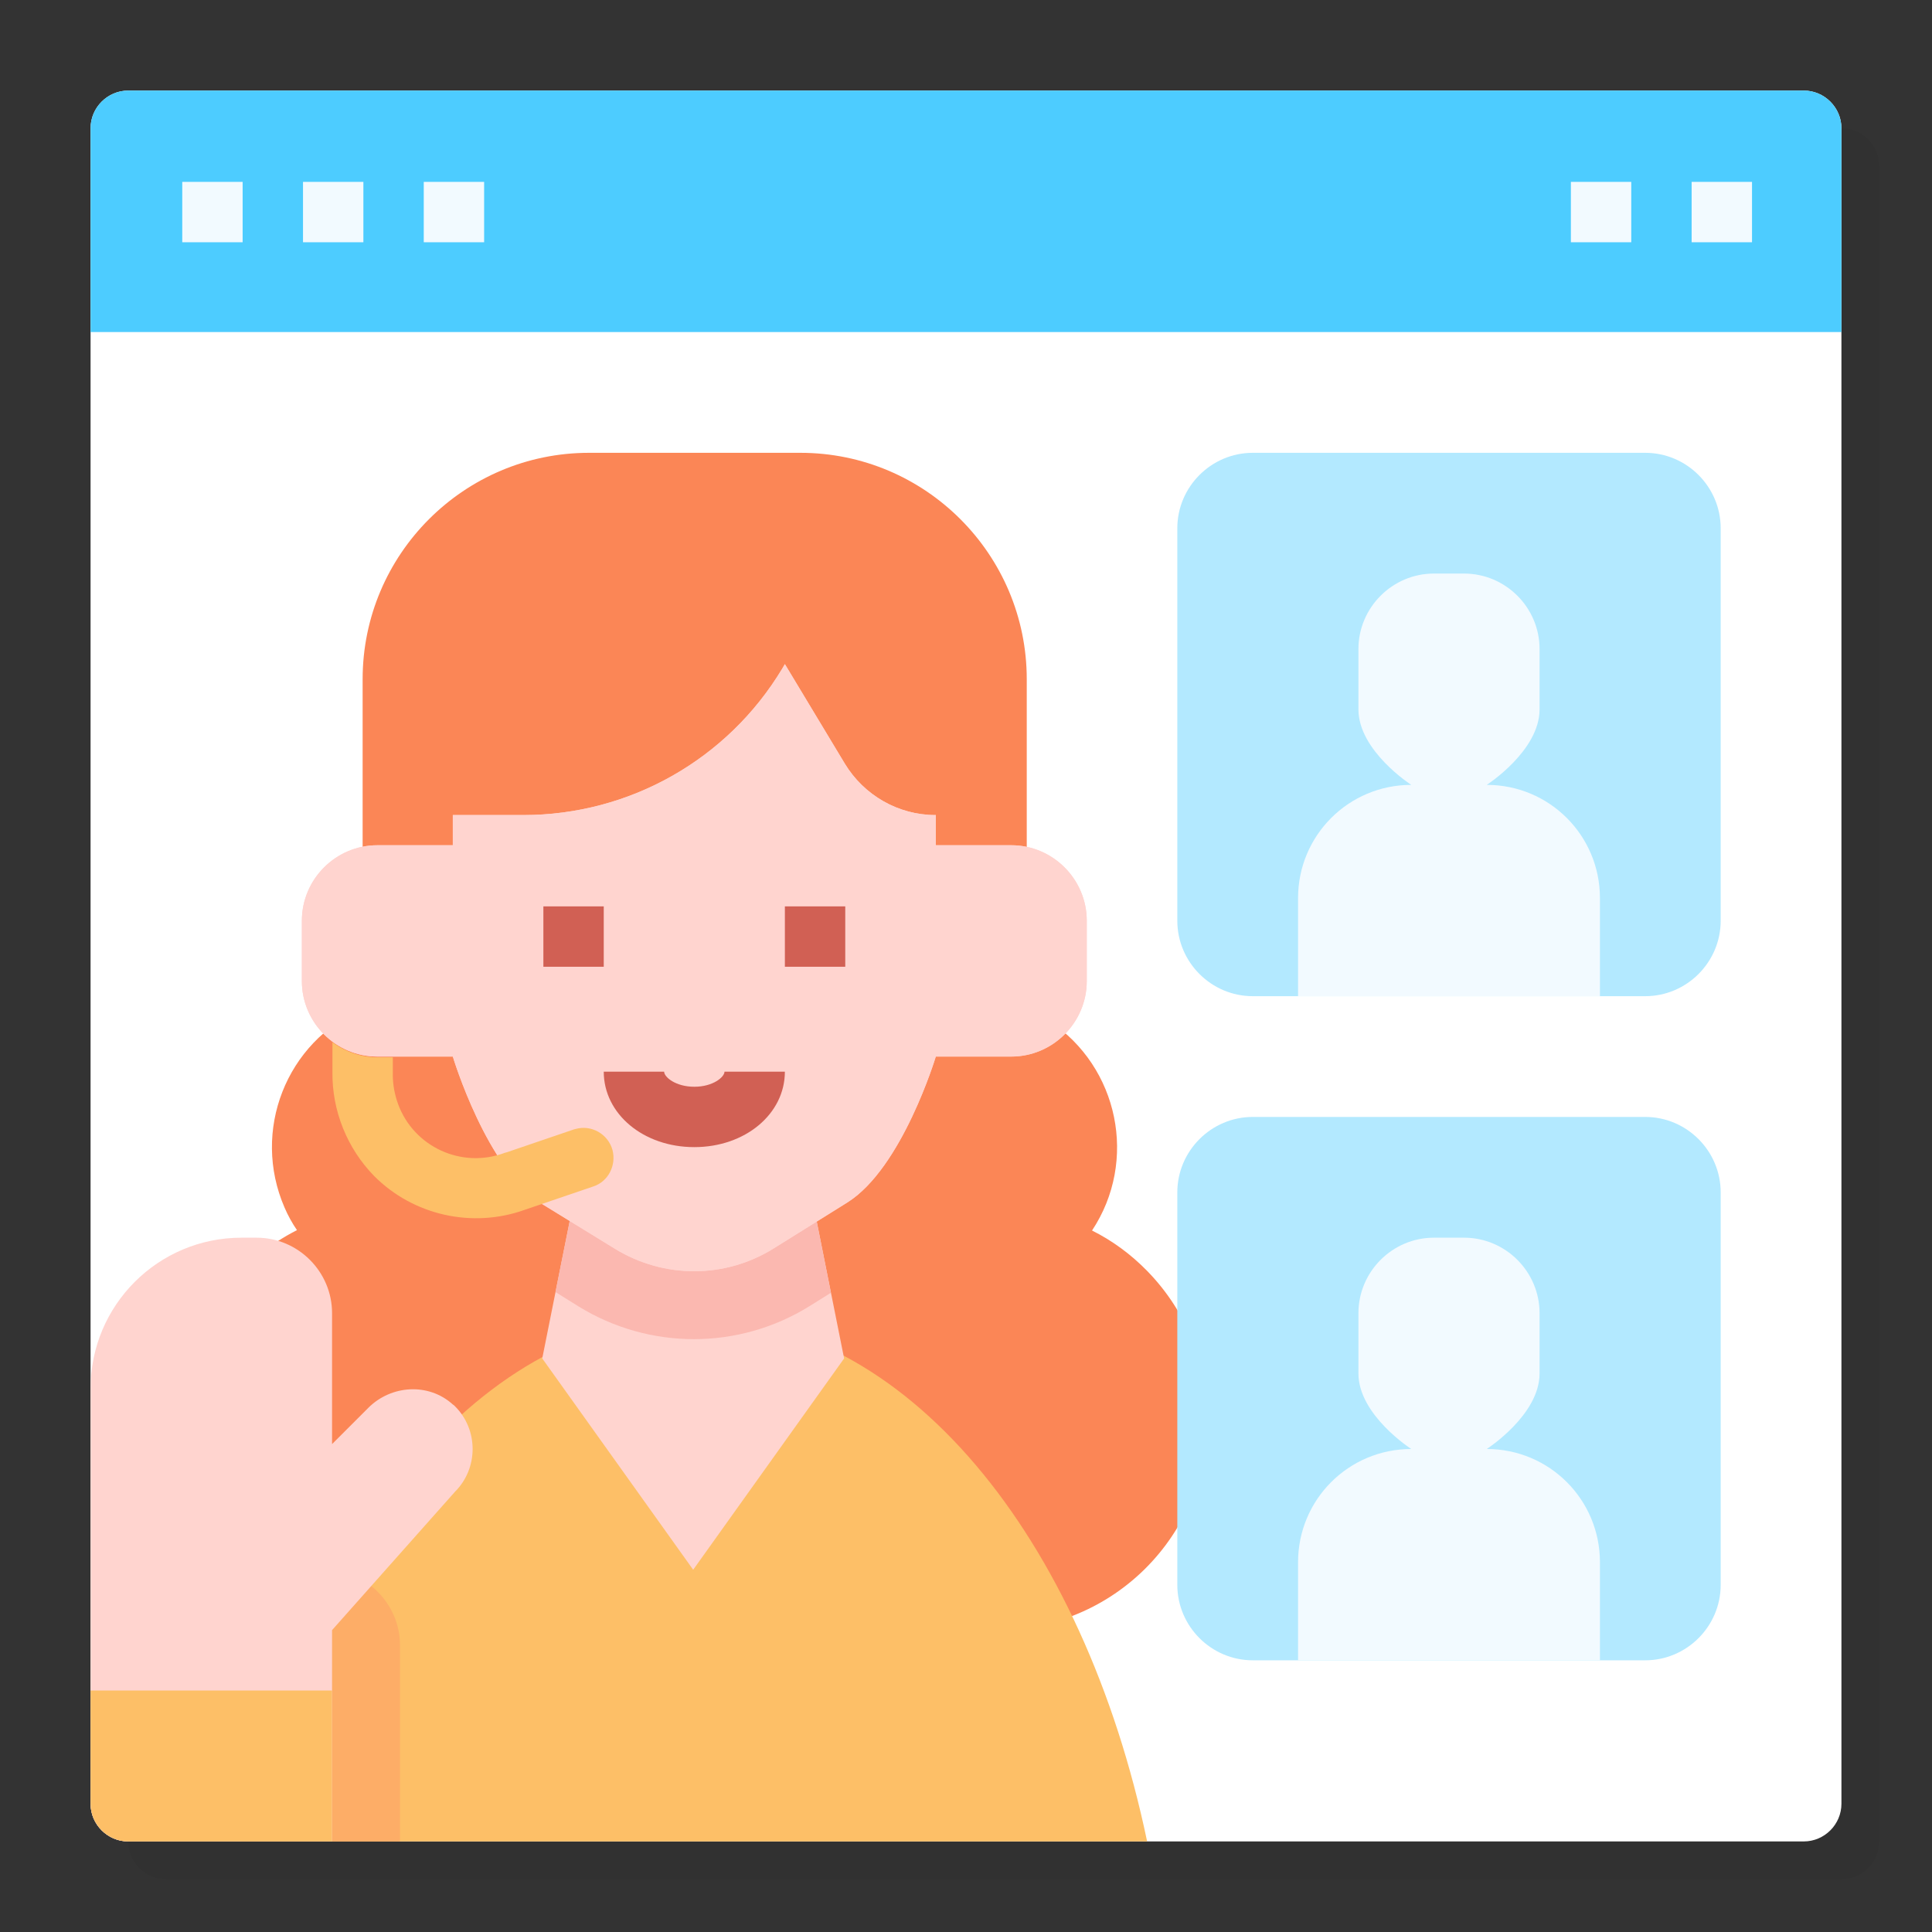 <?xml version="1.0" encoding="utf-8"?>
<!-- Generator: Adobe Illustrator 25.2.3, SVG Export Plug-In . SVG Version: 6.00 Build 0)  -->
<svg version="1.1" id="Flat" xmlns="http://www.w3.org/2000/svg" xmlns:xlink="http://www.w3.org/1999/xlink" x="0px" y="0px"
	 viewBox="0 0 512 512" style="enable-background:new 0 0 512 512;" xml:space="preserve">
<rect x="0" y="0" width="512" height="512" fill="#333333" stroke="none"/>
<style type="text/css">
	.st0{opacity:5.000000e-02;}
	.st1{fill:#FFFFFF;}
	.st2{fill:#4DCCFF;}
	.st3{fill:#FB8656;}
	.st4{fill:#FDBF67;}
	.st5{fill:#FDAD67;}
	.st6{fill:#FFD4CF;}
	.st7{fill:#FBB8B0;}
	.st8{fill:#D16054;}
	.st9{fill:#F2FAFF;}
	.st10{fill:#B3E9FF;}
</style>
<path class="st0" d="M488,34H44c-5.5,0-10,4.5-10,10v54v280v80v30c0,5.5,4.5,10,10,10h30h24h18h198h174c5.5,0,10-4.5,10-10V98V44
	C498,38.5,493.5,34,488,34z"/>
<path class="st1" d="M34,24h444c5.5,0,10,4.5,10,10v444c0,5.5-4.5,10-10,10H34c-5.5,0-10-4.5-10-10V34C24,28.5,28.5,24,34,24z"/>
<path class="st2" d="M34,24h444c5.5,0,10,4.5,10,10v54l0,0H24l0,0V34C24,28.5,28.5,24,34,24z"/>
<g>
	<path class="st3" d="M289.4,326.1c12.2-18.4,7.1-43.3-11.3-55.5c-1.9-1.3-3.9-2.4-6-3.3V180c0-33.1-26.9-60-60-60h-56
		c-33.1,0-60,26.9-60,60v87.3c-20.3,8.8-29.5,32.4-20.7,52.7c0.9,2.1,2,4.1,3.3,6c-27.6,14-38.6,47.7-24.6,75.3
		c14,27.6,47.7,38.6,75.3,24.6c5.4-2.8,10.4-6.4,14.6-10.7c21.6,22.1,57.1,22.5,79.2,0.8c0.3-0.3,0.5-0.5,0.8-0.8
		c21.7,22.1,57.1,22.4,79.2,0.8c22.1-21.7,22.4-57.1,0.8-79.2C299.7,332.4,294.8,328.8,289.4,326.1z"/>
	<path class="st4" d="M304,488c-16.9-80.8-64.2-138.9-120-138.9S80.9,407.2,64,488H304z"/>
	<path class="st5" d="M86,416h-2.3c-8.4,17.3-15.1,50.9-19.7,72h42v-52C106,425,97,416,86,416z"/>
	<path class="st6" d="M143.7,360l40,56l40-56l-8-40h-64L143.7,360z"/>
	<path class="st7" d="M215.7,320h-64l-4.5,22.4l6.1,3.8c18.8,11.6,42.5,11.6,61.3-0.1l5.6-3.5L215.7,320z"/>
	<path class="st6" d="M268,224h-20v-8h-0.1c-9.8,0-18.9-5.2-24-13.6L208,176l-0.7,1.2c-14.5,24.1-40.5,38.8-68.6,38.8H120v8h-20
		c-11,0-20,9-20,20v16c0,11,9,20,20,20h20c0,0,9,30,23.7,39.1l19.2,11.8c13,8,29.3,8,42.2-0.1l19.4-12.1
		C239.1,309.6,248,280,248,280h20c11,0,20-9,20-20v-16C288,233,279,224,268,224L268,224z"/>
	<path class="st6" d="M268,224h-20v-8h-0.1c-9.8,0-18.9-5.2-24-13.6L208,176l-0.7,1.2c-14.5,24.1-40.5,38.8-68.6,38.8H120v8h-20
		c-11,0-20,9-20,20v16c0,11,9,20,20,20h20c0,0,9,30,23.7,39.1l19.2,11.8c13,8,29.3,8,42.2-0.1l19.4-12.1
		C239.1,309.6,248,280,248,280h20c11,0,20-9,20-20v-16C288,233,279,224,268,224L268,224z"/>
	<path class="st8" d="M184,304c-13.5,0-24-8.8-24-20h16c0,1.4,3,4,8,4s8-2.6,8-4h16C208,295.2,197.5,304,184,304z"/>
	<path class="st8" d="M208,240.2h16v16h-16V240.2z"/>
	<path class="st8" d="M144,240.2h16v16h-16V240.2z"/>
	<g>
		<path class="st9" d="M48.3,48.2h16v16h-16V48.2z"/>
		<path class="st9" d="M80.3,48.2h16v16h-16V48.2z"/>
		<path class="st9" d="M112.3,48.2h16v16h-16L112.3,48.2z"/>
		<path class="st9" d="M416.3,48.2h16v16h-16V48.2z"/>
		<path class="st9" d="M448.3,48.2h16v16h-16V48.2z"/>
	</g>
	<path class="st4" d="M162.3,304.7c-1.2-4.2-5.6-6.7-9.8-5.5c-0.1,0-0.3,0.1-0.4,0.1l-17.6,6c-0.2,0.1-0.4,0.1-0.7,0.2
		c-11.4,4.3-24.1-1.5-28.3-12.9c-0.9-2.5-1.4-5.1-1.4-7.7v-4.7h-4c-4.3,0-8.5-1.4-12-4v8c-0.1,10.2,3.9,20.1,11,27.4
		c10.4,10.5,26.1,14,40,9l18.2-6.2C161.2,313.1,163.4,308.8,162.3,304.7L162.3,304.7z"/>
	<g>
		<path class="st10" d="M332,120h104c11,0,20,9,20,20v104c0,11-9,20-20,20H332c-11,0-20-9-20-20V140C312,129,321,120,332,120z"/>
		<path class="st9" d="M394,208c0,0,14-9,14-20v-16c0-11-9-20-20-20h-8c-11,0-20,9-20,20v16c0,11,14,20,14,20c-16.6,0-30,13.4-30,30
			l0,0v26h80v-26C424,221.4,410.6,208,394,208L394,208z"/>
	</g>
	<g>
		<path class="st10" d="M332,296h104c11,0,20,9,20,20v104c0,11-9,20-20,20H332c-11,0-20-9-20-20V316C312,305,321,296,332,296z"/>
		<path class="st9" d="M394,384c0,0,14-9,14-20v-16c0-11-9-20-20-20h-8c-11,0-20,9-20,20v16c0,11,14,20,14,20c-16.6,0-30,13.4-30,30
			l0,0v26h80v-26C424,397.4,410.6,384,394,384L394,384z"/>
	</g>
	<path class="st6" d="M120,372.2c-6.4-5.8-16.3-5.2-22.4,0.9l-9.6,9.6V348c0-11-9-20-20-20h-4c-22.1,0-40,17.9-40,40v110
		c0,5.5,4.5,10,10,10h54v-56l32.6-36.7c6.2-6.2,6.2-16.4,0-22.6C120.4,372.5,120.2,372.3,120,372.2z"/>
	<path class="st4" d="M24,478c0,5.5,4.5,10,10,10h54v-40H24V478z"/>
</g>
</svg>
